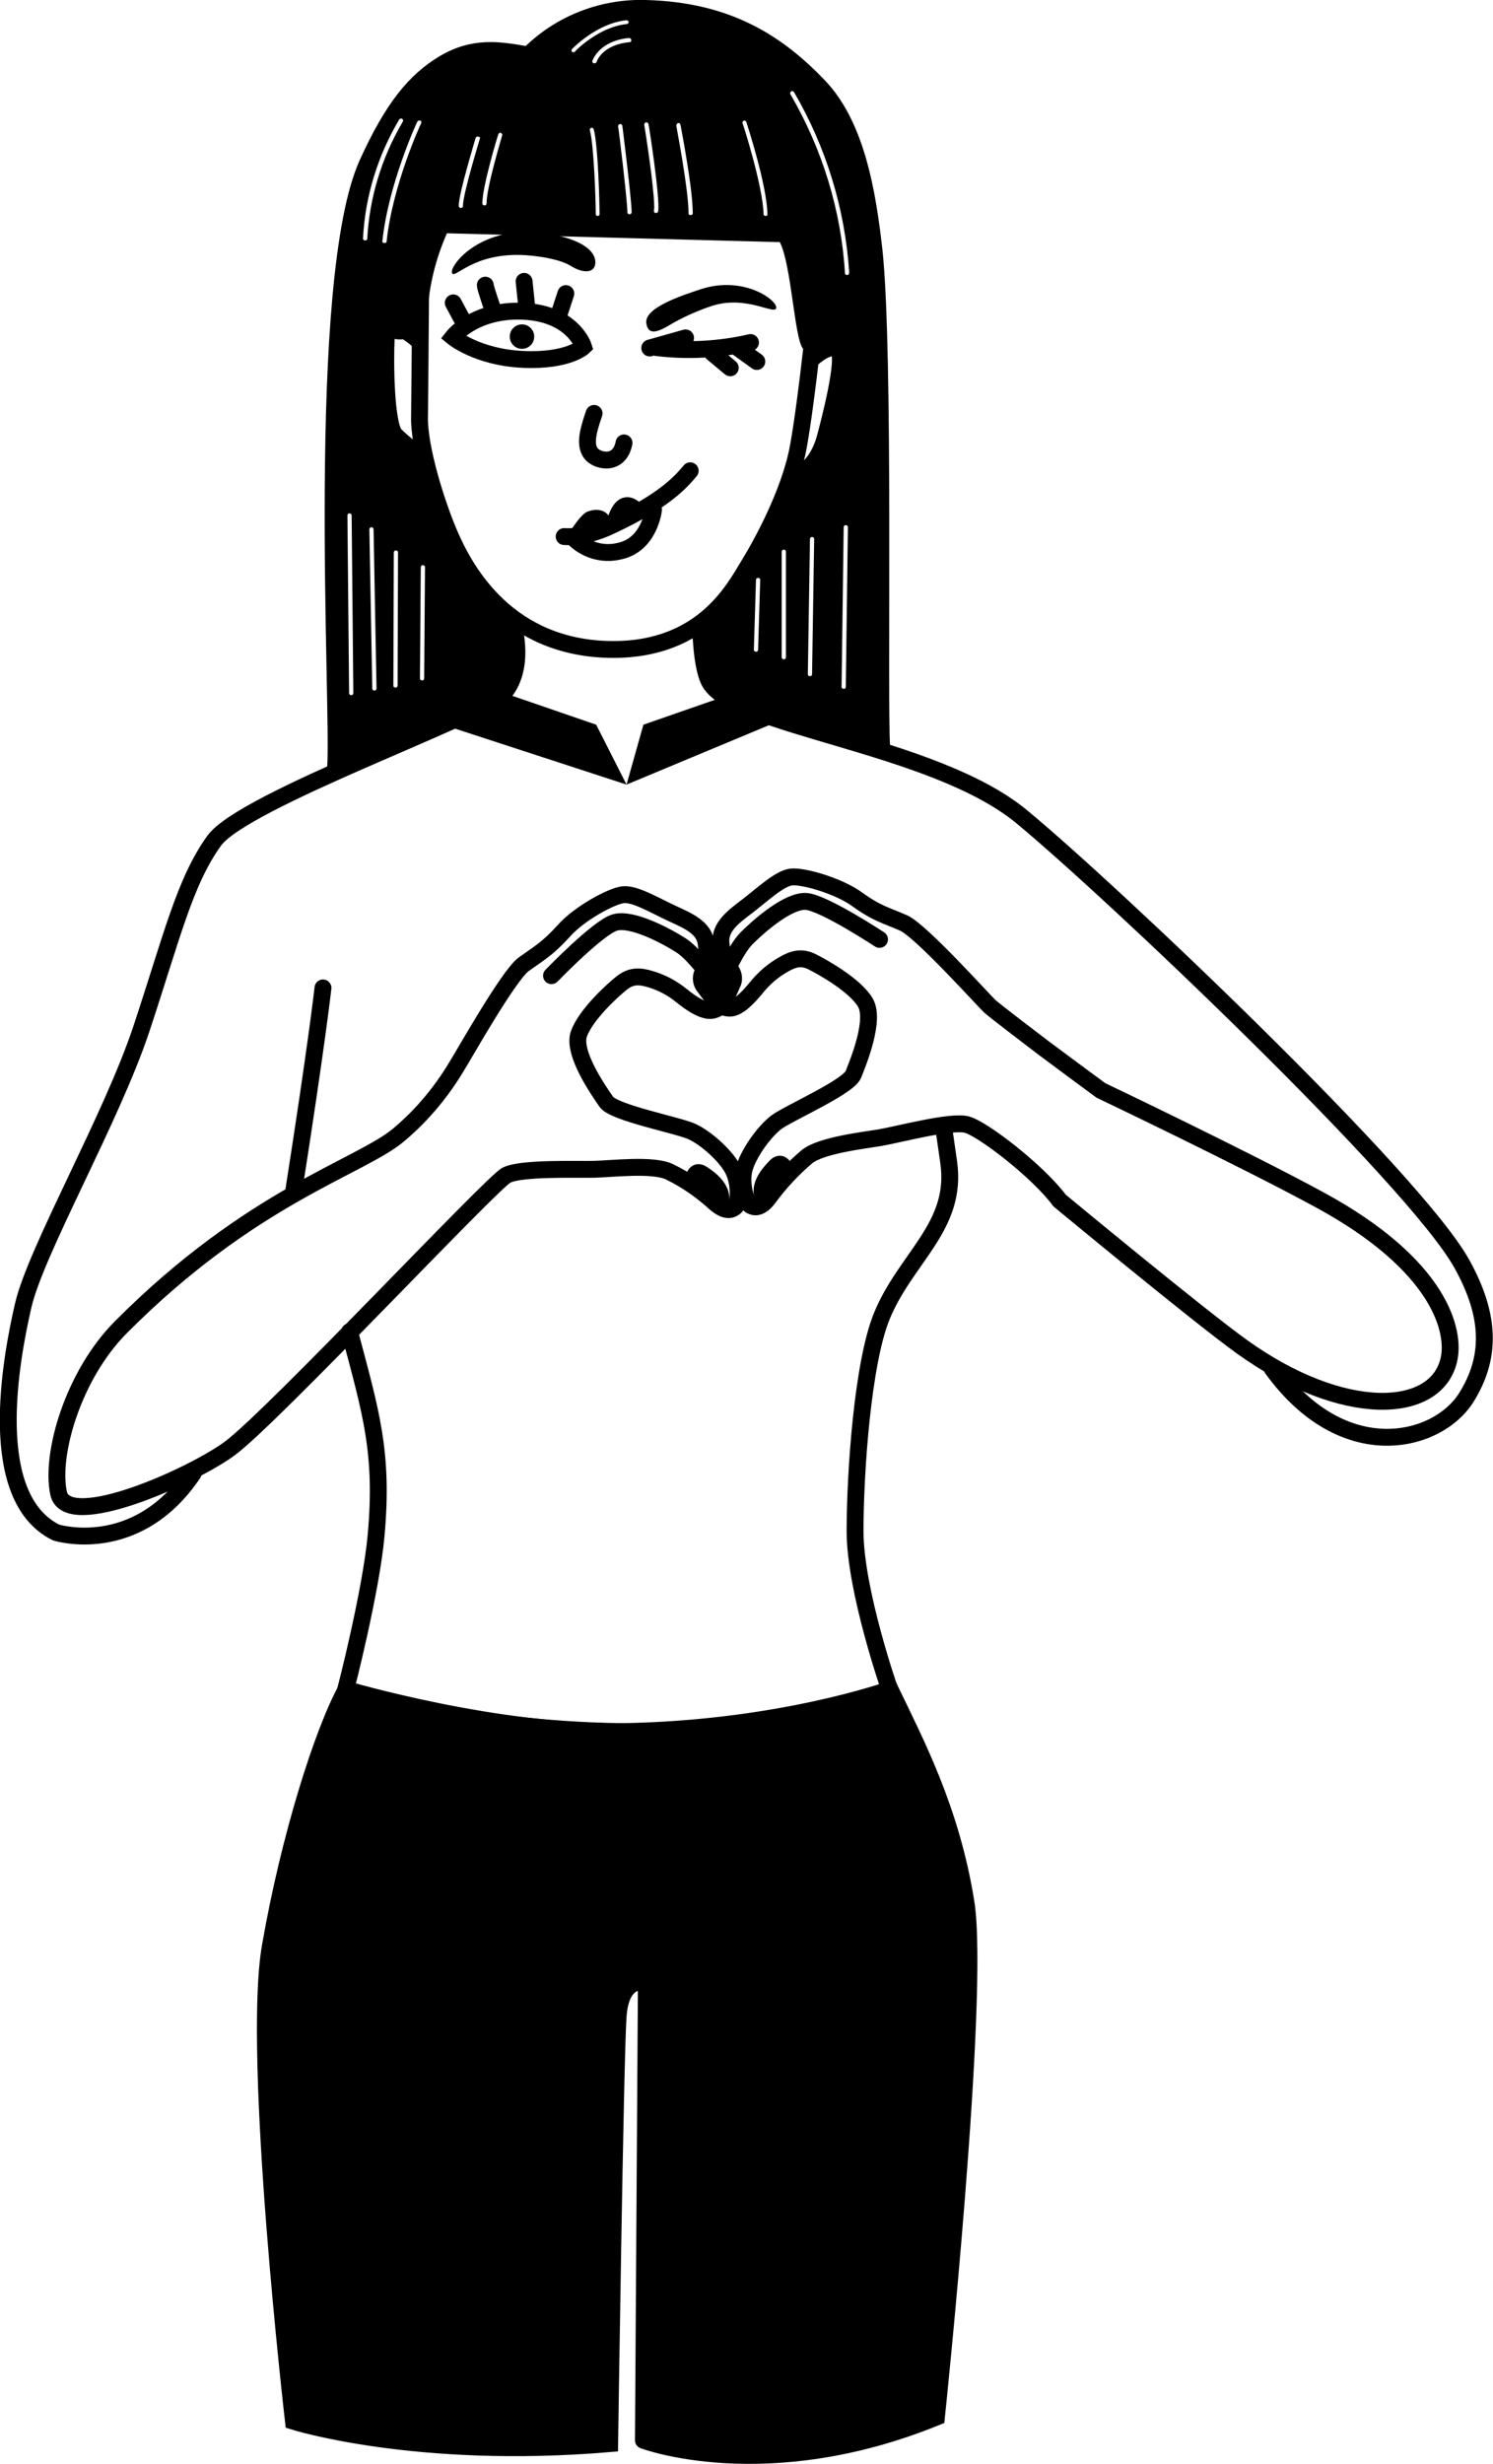 <?xml version="1.0" encoding="utf-8"?>
<!-- Generator: Adobe Illustrator 22.0.1, SVG Export Plug-In . SVG Version: 6.00 Build 0)  -->
<svg version="1.1" id="Calque_1" xmlns="http://www.w3.org/2000/svg" xmlns:xlink="http://www.w3.org/1999/xlink" x="0px" y="0px"
	 viewBox="0 0 354.1 584.1" style="enable-background:new 0 0 354.1 584.1;" xml:space="preserve">
<style type="text/css">
	.st0{fill:none;stroke:#000000;stroke-width:4;stroke-linecap:round;stroke-miterlimit:10;}
	.st1{stroke:#000000;stroke-width:4;stroke-linecap:round;stroke-miterlimit:10;}
</style>
<title>BFF-01</title>
<g>
	<circle cx="123.8" cy="79.8" r="2.9"/>
	<path class="st0" d="M138.4,82.2c0,0-2.4-7.8-14.1-8.4s-16.9,6.1-16.9,6.1s5.8,4.8,16.6,5.3S138.4,82.2,138.4,82.2z"/>
	<path class="st0" d="M140.9,98c-1.7,4.9-2.1,7.5-0.8,9.4s6.8,3.3,7.9-2.4"/>
	<path class="st0" d="M194.3,64c-0.4,6.8-2.9,30.4-4.9,41.6c-1.6,9.3-7.1,20.6-11.8,28.3c-3.6,5.9-11.4,21.2-34.7,20
		c-23.8-1.3-33.1-19.9-36.3-27.3c-2.9-6.7-7.3-20.4-7.1-27.9c0.1-7.8,0.3-36,0.3-36"/>
	<path d="M135.3,63c3.2,2,5.9,1.7,5.9-0.8c0-3.7-5.8-6.4-14.1-7.1c-13.6-1.1-20.5,7.9-19.9,9.6s4.9-5,17.5-4.2
		C128.8,60.8,133,61.6,135.3,63z"/>
	<path class="st0" d="M99.2,80.7c0,0-7.3-6.7-7.6-0.6s-0.1,20.6,2.1,23c1.9,1.9,4.1,3.6,6.4,5"/>
	<path class="st0" d="M192.5,85.1c0,0,4.3-4,6.3-2.2s-2.3,17.9-3.1,20.9c-2.1,7.6-6.7,8.8-6.7,8.8"/>
	<path class="st0" d="M121.4,146.8c0,0,3.7,10.9-1.9,17.5c-4.3,5.1-61.7,25.3-68.7,35S40.8,222,33.5,244c-7.1,21.3-25,52.5-28,65.5
		s-9,45.5,7.8,53.8c0,0,19,6,32.5-14"/>
	<path class="st0" d="M166.2,148.9c0,0,0.1,8.5,1.9,12.4c5.1,11,53,14.8,74.2,32.3s93.2,85.8,104.4,106c6.9,12.4,7,22.3,1,31.8
		c-6.8,10.7-29,16.5-46-7"/>
	<line class="st0" x1="107.5" y1="71.8" x2="110.4" y2="77.2"/>
	<path class="st0" d="M115.1,67.6c0,0.7,2,6.4,2,6.4"/>
	<line class="st0" x1="124.3" y1="66.7" x2="125" y2="73.4"/>
	<line class="st0" x1="134.2" y1="69.6" x2="132.4" y2="75.1"/>
	<line class="st0" x1="169" y1="83.7" x2="173.2" y2="87.2"/>
	<line class="st0" x1="175.2" y1="82.6" x2="179.5" y2="85.7"/>
	<path d="M158.4,77.3c-3.1,1.8-4.7,1.8-5.1-0.6c-0.6-3.6,7.6-6.4,13.1-8.2c10.1-3.2,18,2.7,17.7,4.5s-7-3.1-15.2-0.5
		C165.3,73.7,161.7,75.3,158.4,77.3z"/>
	<path class="st0" d="M133.8,127.2c0,0,4.8,0.5,11.2-2.6c12.8-6,16.5-10.4,18.7-13"/>
	<path class="st0" d="M135.9,127.4c2.8,2.9,6.9,4.2,10.8,3.3c7.4-1.4,8.3-9.9,8.3-9.9"/>
	<path class="st0" d="M155.7,82.4c7.4,0.9,15,0.5,22.3-1.2"/>
	<path d="M135.1,126.2c0,0,2.5-4.2,4.2-4.9c3.1-1.2,5.1,0.3,5.4,1.8S135.1,126.2,135.1,126.2z"/>
	<path d="M144,123.3c0,0,0.9-4.5,3.8-5.3s4.9,2.2,4.9,2.2L144,123.3z"/>
	<line class="st0" x1="154.1" y1="82.5" x2="162.6" y2="80.1"/>
	<path class="st0" d="M168.7,231.5c0,0-0.8-3.8-1.2-7.7s-4.3-5.5-8.2-7.3s-8.7-4.7-11.5-4.4s-10.5,4.5-14.1,8.6
		c-3.9,4.3-5.9,5.3-9.5,7.9s-14.6,22.2-15.6,23.7c-3.7,6.3-8.4,12-14,16.7c-9.1,7.7-35,14.5-66,45.7c-11.2,11.3-16.7,30-14.7,39.3
		s32-4.2,40.7-10.7c10.3-7.7,62-62.9,65.5-64.7s16.6-1.3,20.8-1.4s14-1.3,17.9,0.6c3.9,1.9,7.5,4.4,10.7,7.3c2.8,2.5,4.2,1.6,4.9,1
		s1.2-4.8-0.3-8.3s-6.7-8.1-10.1-9.6s-18.4-4.4-20.2-7s-8.1-11.6-6.5-16.1s7.9-10.3,10.2-12.1s4.3-1.6,6.7-0.9
		c2.7,0.8,5.2,2.1,7.4,3.9c2.7,2.2,5.5,3.9,7.4,3.5s3.4-2.1,2.2-4s-6.1-9.1-9.7-11.4s-11.7-6.6-15.7-5.4s-15,12.6-15,12.6"/>
	<path class="st0" d="M164.3,279.5c0.7-1.2,0.9-2.1,2.4-1.1c1.5,1,4.9,3.4,4.2,6.6"/>
	<path class="st0" d="M166.6,230.7c-0.5,1.1-0.3,2.4,0.5,3.3c1.3,1.7,1.7,2.6,3.6,3.7"/>
	<path class="st0" d="M171.5,231.4c0-2.6-0.2-5.2-0.5-7.8c-0.4-3.9,3-6.3,6.4-8.9s7.5-6.5,10.3-6.8s11.2,2.1,15.6,5.3
		c4.7,3.4,6.9,3.8,11,5.6s19.1,18.5,20.4,19.7s11.6,9,12.9,10s13.5,10,13.5,10s34.2,16.3,52,26c28.5,15.5,32.2,31.2,30.5,38
		c-3.1,12.9-25,14-49-3.2c-10.2-7.3-43.3-34.7-43.3-34.7c-5-6.8-18.2-17-22-18s-16.4,2.4-20.6,3.1s-13.9,1.8-17.3,4.5
		c-3.3,2.8-6.3,6-8.9,9.5c-2.2,3.1-3.8,2.5-4.6,2s-2.2-4.5-1.5-8.1s4.8-9.4,7.8-11.6s17-8.3,18.2-11.3s5.3-13,2.8-17.1
		s-10-8.3-12.6-9.6s-4.6-0.6-6.7,0.6c-2.5,1.4-4.6,3.2-6.4,5.4c-2.2,2.7-4.5,5-6.4,5s-3.7-1.3-3-3.4s4-10.2,7-13.2s9.9-9,14.1-8.7
		s17.4,9,17.4,9"/>
	<path class="st0" d="M186.4,277.2c-0.9-1-1.3-1.9-2.6-0.5s-4.1,4.4-2.7,7.4"/>
	<path class="st0" d="M173.4,230.1c0.7,1,0.8,2.3,0.2,3.3c-0.9,2-1.1,3-2.7,4.4"/>
	<polygon points="119.6,164.3 141.4,171.8 148.6,186 106.6,172.3 	"/>
	<polygon points="148.6,186 152.6,171.8 179.9,162.3 185.3,170.7 	"/>
	<path class="st0" d="M82.9,315.7c5,18.9,8.1,28.5,6.3,48.3C88,377.3,82,400.5,82,400.5s26.5,9.5,65.5,10c41.5,0.5,63.5-10,63.5-10
		s-8.2-23.5-8.2-37.5s1.8-39.8,6.3-50.9c5.7-14,18.1-21.3,15.9-36.6c-0.4-2.6-0.7-5.1-1.1-7.5"/>
	<path class="st0" d="M76.6,234.2c0,0-1.5,13.5-7,48.5"/>
	<path class="st1" d="M222.1,573c0,0,10.5-100,7-122s-12-38-18-50.5c0,0-26.1,9.4-63.5,10c-30,0.5-65.5-10-65.5-10
		c-5.5,10-13.5,35-18,61S69.6,574,69.6,574s29,9.2,75,5.3c0,0,1.3-91.3,2-101.3s6.7-8,6.7-8l-0.7,108.5
		C152.6,578.5,181.6,589.5,222.1,573z"/>
	<path d="M209.3,59.3c-1.6-14.2-4.3-30.5-13.7-40.3c-9.8-10.2-22-18.5-42.5-19c-10.5-0.3-20.8,3.6-28.4,10.9c-6-1-12.6-2.2-20.4,2.4
		c-7.2,4.3-12.8,11-19,24.7c-12.8,28.3-6.7,130-7.7,143.7c-0.5,6.5,27.3-9,43.3-18c4.3-2.4,2.7-13.3,2.7-13.3l-16.1-21l-7.4-21.2
		l-8.1-6.6l-1-23.1c2.5,3.5,6.7,1.3,6.7,1.3s3.4,4.2,3.7-5.8c0.4-6.5,2-12.8,4.6-18.7l79,2.1v0.1c2.7,5.4,3.4,22.5,5.4,25.1
		c1.3,1.6,3.1,0.9,4.3,0.2l-0.4,1.8l5.3-2.1l0.5,8.5l-5.9,17.2l-5.2,4.4c-5,13.5-12.8,25.9-22.8,36.3c-1.9,1.9-3,10.1,5.5,16
		c6.7,4.6,39.7,16.9,39.4,12.1C210.4,165.3,211.9,83.8,209.3,59.3z M83.3,164.8L83.3,164.8c-0.3,0-0.5-0.2-0.5-0.4c0,0,0,0,0-0.1
		l-0.4-42.1c0-0.3,0.2-0.5,0.5-0.5s0.5,0.2,0.5,0.5l0.4,42.1C83.8,164.6,83.6,164.8,83.3,164.8L83.3,164.8z M99.8,134.5
		c0-0.3,0.2-0.5,0.4-0.5c0,0,0,0,0.1,0l0,0c0.3,0,0.5,0.2,0.5,0.4c0,0,0,0,0,0.1l-0.2,26.3c0,0.3-0.2,0.5-0.4,0.5c0,0,0,0-0.1,0l0,0
		c-0.3,0-0.5-0.2-0.5-0.4c0,0,0,0,0-0.1L99.8,134.5z M93.4,131c0-0.3,0.2-0.5,0.4-0.5c0,0,0,0,0.1,0l0,0c0.3,0,0.5,0.2,0.5,0.4
		c0,0,0,0,0,0.1l-0.1,31.5c0,0.3-0.2,0.5-0.4,0.5c0,0,0,0-0.1,0l0,0c-0.3,0-0.5-0.2-0.5-0.4c0,0,0,0,0-0.1L93.4,131z M86.6,57
		L86.6,57c-0.3,0-0.5-0.2-0.5-0.4c0,0,0,0,0-0.1c0.5-10,3.5-19.6,8.6-28.2c0.2-0.2,0.5-0.3,0.7-0.1c0,0,0,0,0,0
		c0.2,0.1,0.3,0.4,0.1,0.7c0,0,0,0,0,0c-5,8.5-7.9,18-8.4,27.8C87.1,56.8,86.9,57,86.6,57z M88.8,163.7L88.8,163.7
		c-0.3,0-0.5-0.2-0.5-0.4c0,0,0,0,0-0.1l-0.7-37.7c0-0.3,0.2-0.5,0.5-0.5s0.5,0.2,0.5,0.5l0.7,37.7
		C89.3,163.5,89.1,163.7,88.8,163.7z M99.9,29.2c-0.1,0.1-6.8,14.7-8.2,28c0,0.3-0.2,0.4-0.5,0.4h-0.1c-0.3,0-0.5-0.3-0.4-0.5
		c1.4-13.4,8.2-28.2,8.3-28.3c0.1-0.2,0.4-0.3,0.6-0.2c0,0,0,0,0.1,0C99.9,28.6,100,28.9,99.9,29.2z M113.8,32.9c0,0.1-4,13-4,15.9
		c0,0.3-0.2,0.5-0.5,0.5s-0.5-0.2-0.5-0.5c0-3,3.9-15.6,4-16.1c0.1-0.2,0.3-0.4,0.6-0.3c0,0,0,0,0,0
		C113.8,32.4,113.9,32.6,113.8,32.9z M119.1,32.1c0,0.1-3.7,12.2-3.7,16.1c0,0.3-0.2,0.5-0.5,0.5s-0.5-0.2-0.5-0.5
		c0-4,3.6-15.9,3.8-16.4c0.1-0.2,0.3-0.4,0.6-0.3c0,0,0,0,0,0C119,31.6,119.2,31.9,119.1,32.1z M136.4,12.2
		c-0.1,0.1-0.2,0.2-0.4,0.2c-0.1,0-0.2,0-0.3-0.1c-0.2-0.2-0.2-0.5,0-0.7c0,0,0,0,0,0c0.2-0.2,5.9-6.1,12.9-6.8
		c0.2,0,0.5,0.2,0.5,0.4c0,0.2-0.2,0.5-0.4,0.5C142.1,6.3,136.4,12.1,136.4,12.2z M141.8,51.2c-0.3,0-0.5-0.2-0.5-0.4c0,0,0,0,0-0.1
		c0-2.6-0.4-16.2-1.4-19.8c-0.1-0.2,0.1-0.5,0.3-0.6c0.2-0.1,0.5,0.1,0.6,0.3c1.1,3.9,1.4,18.5,1.4,20.1
		C142.3,50.9,142,51.2,141.8,51.2z M149.3,50.8c-0.3,0-0.5-0.2-0.5-0.4c0,0,0,0,0-0.1c0-2.7-2.1-20.1-2.2-20.3
		c0-0.3,0.1-0.5,0.4-0.6c0.3,0,0.5,0.1,0.6,0.4c0.1,0.7,2.2,17.6,2.2,20.4C149.9,50.5,149.6,50.8,149.3,50.8L149.3,50.8z M149.3,10
		c-6.4,0.6-7.8,4.5-7.8,4.7c-0.1,0.2-0.3,0.3-0.5,0.3h-0.2c-0.2-0.1-0.4-0.3-0.3-0.6c0,0,0,0,0,0c0.1-0.2,1.6-4.7,8.7-5.4
		c0.2,0,0.5,0.2,0.5,0.4C149.8,9.8,149.6,10,149.3,10L149.3,10z M156.1,50.1c0,0.2-0.3,0.4-0.5,0.4h-0.1c-0.2,0-0.4-0.2-0.4-0.4
		c0-0.1,0-0.1,0-0.2c0.4-2.1-1.3-14.2-2.3-20.3c0-0.3,0.1-0.5,0.4-0.6c0.3,0,0.5,0.1,0.6,0.4C154,30.2,156.6,47.3,156.1,50.1
		L156.1,50.1z M163.8,51c-0.3,0-0.5-0.2-0.5-0.4c0,0,0,0,0-0.1c0-5.7-2.9-20.5-2.9-20.7s0.1-0.5,0.4-0.6s0.5,0.1,0.6,0.4
		c0.1,0.6,2.9,15,2.9,20.8C164.4,50.7,164.1,51,163.8,51L163.8,51z M181.6,51.2L181.6,51.2c-0.3,0-0.5-0.2-0.5-0.4c0,0,0,0,0-0.1
		c-0.2-6.7-4.9-21.4-5-21.5c-0.1-0.2,0.1-0.5,0.3-0.6c0.2-0.1,0.5,0.1,0.6,0.3c0.2,0.6,4.9,15,5,21.8
		C182.1,50.9,181.9,51.2,181.6,51.2L181.6,51.2z M179.8,154c0,0.3-0.2,0.5-0.4,0.5c0,0,0,0-0.1,0l0,0c-0.3,0-0.5-0.2-0.5-0.4
		c0,0,0,0,0-0.1l0.5-16.5c0-0.3,0.2-0.5,0.5-0.5c0.3,0,0.5,0.2,0.5,0.4c0,0,0,0,0,0.1L179.8,154z M186.4,155.8
		c0,0.3-0.2,0.5-0.5,0.5s-0.5-0.2-0.5-0.5v-25c0-0.3,0.2-0.5,0.5-0.5s0.5,0.2,0.5,0.5V155.8z M192.6,159.8c0,0.3-0.2,0.5-0.4,0.5
		c0,0,0,0-0.1,0l0,0c-0.3,0-0.5-0.2-0.5-0.4c0,0,0,0,0-0.1l0.5-32c0-0.3,0.2-0.5,0.5-0.5s0.5,0.2,0.5,0.5L192.6,159.8z M200.6,162.8
		c0,0.3-0.2,0.5-0.4,0.5c0,0,0,0-0.1,0l0,0c-0.3,0-0.5-0.2-0.5-0.4c0,0,0,0,0-0.1l0.5-37.8c0-0.3,0.2-0.5,0.4-0.5c0,0,0,0,0.1,0l0,0
		c0.3,0,0.5,0.2,0.5,0.4c0,0,0,0,0,0.1L200.6,162.8z M200.9,65.2L200.9,65.2c-0.3,0-0.5-0.2-0.5-0.4c0,0,0,0,0-0.1
		c-0.9-14.9-5.4-29.4-12.9-42.3c-0.2-0.2-0.1-0.5,0.1-0.7c0.2-0.2,0.5-0.1,0.7,0.1c7.6,13,12.1,27.6,13.1,42.7
		C201.4,65,201.2,65.2,200.9,65.2L200.9,65.2z"/>
</g>
</svg>
